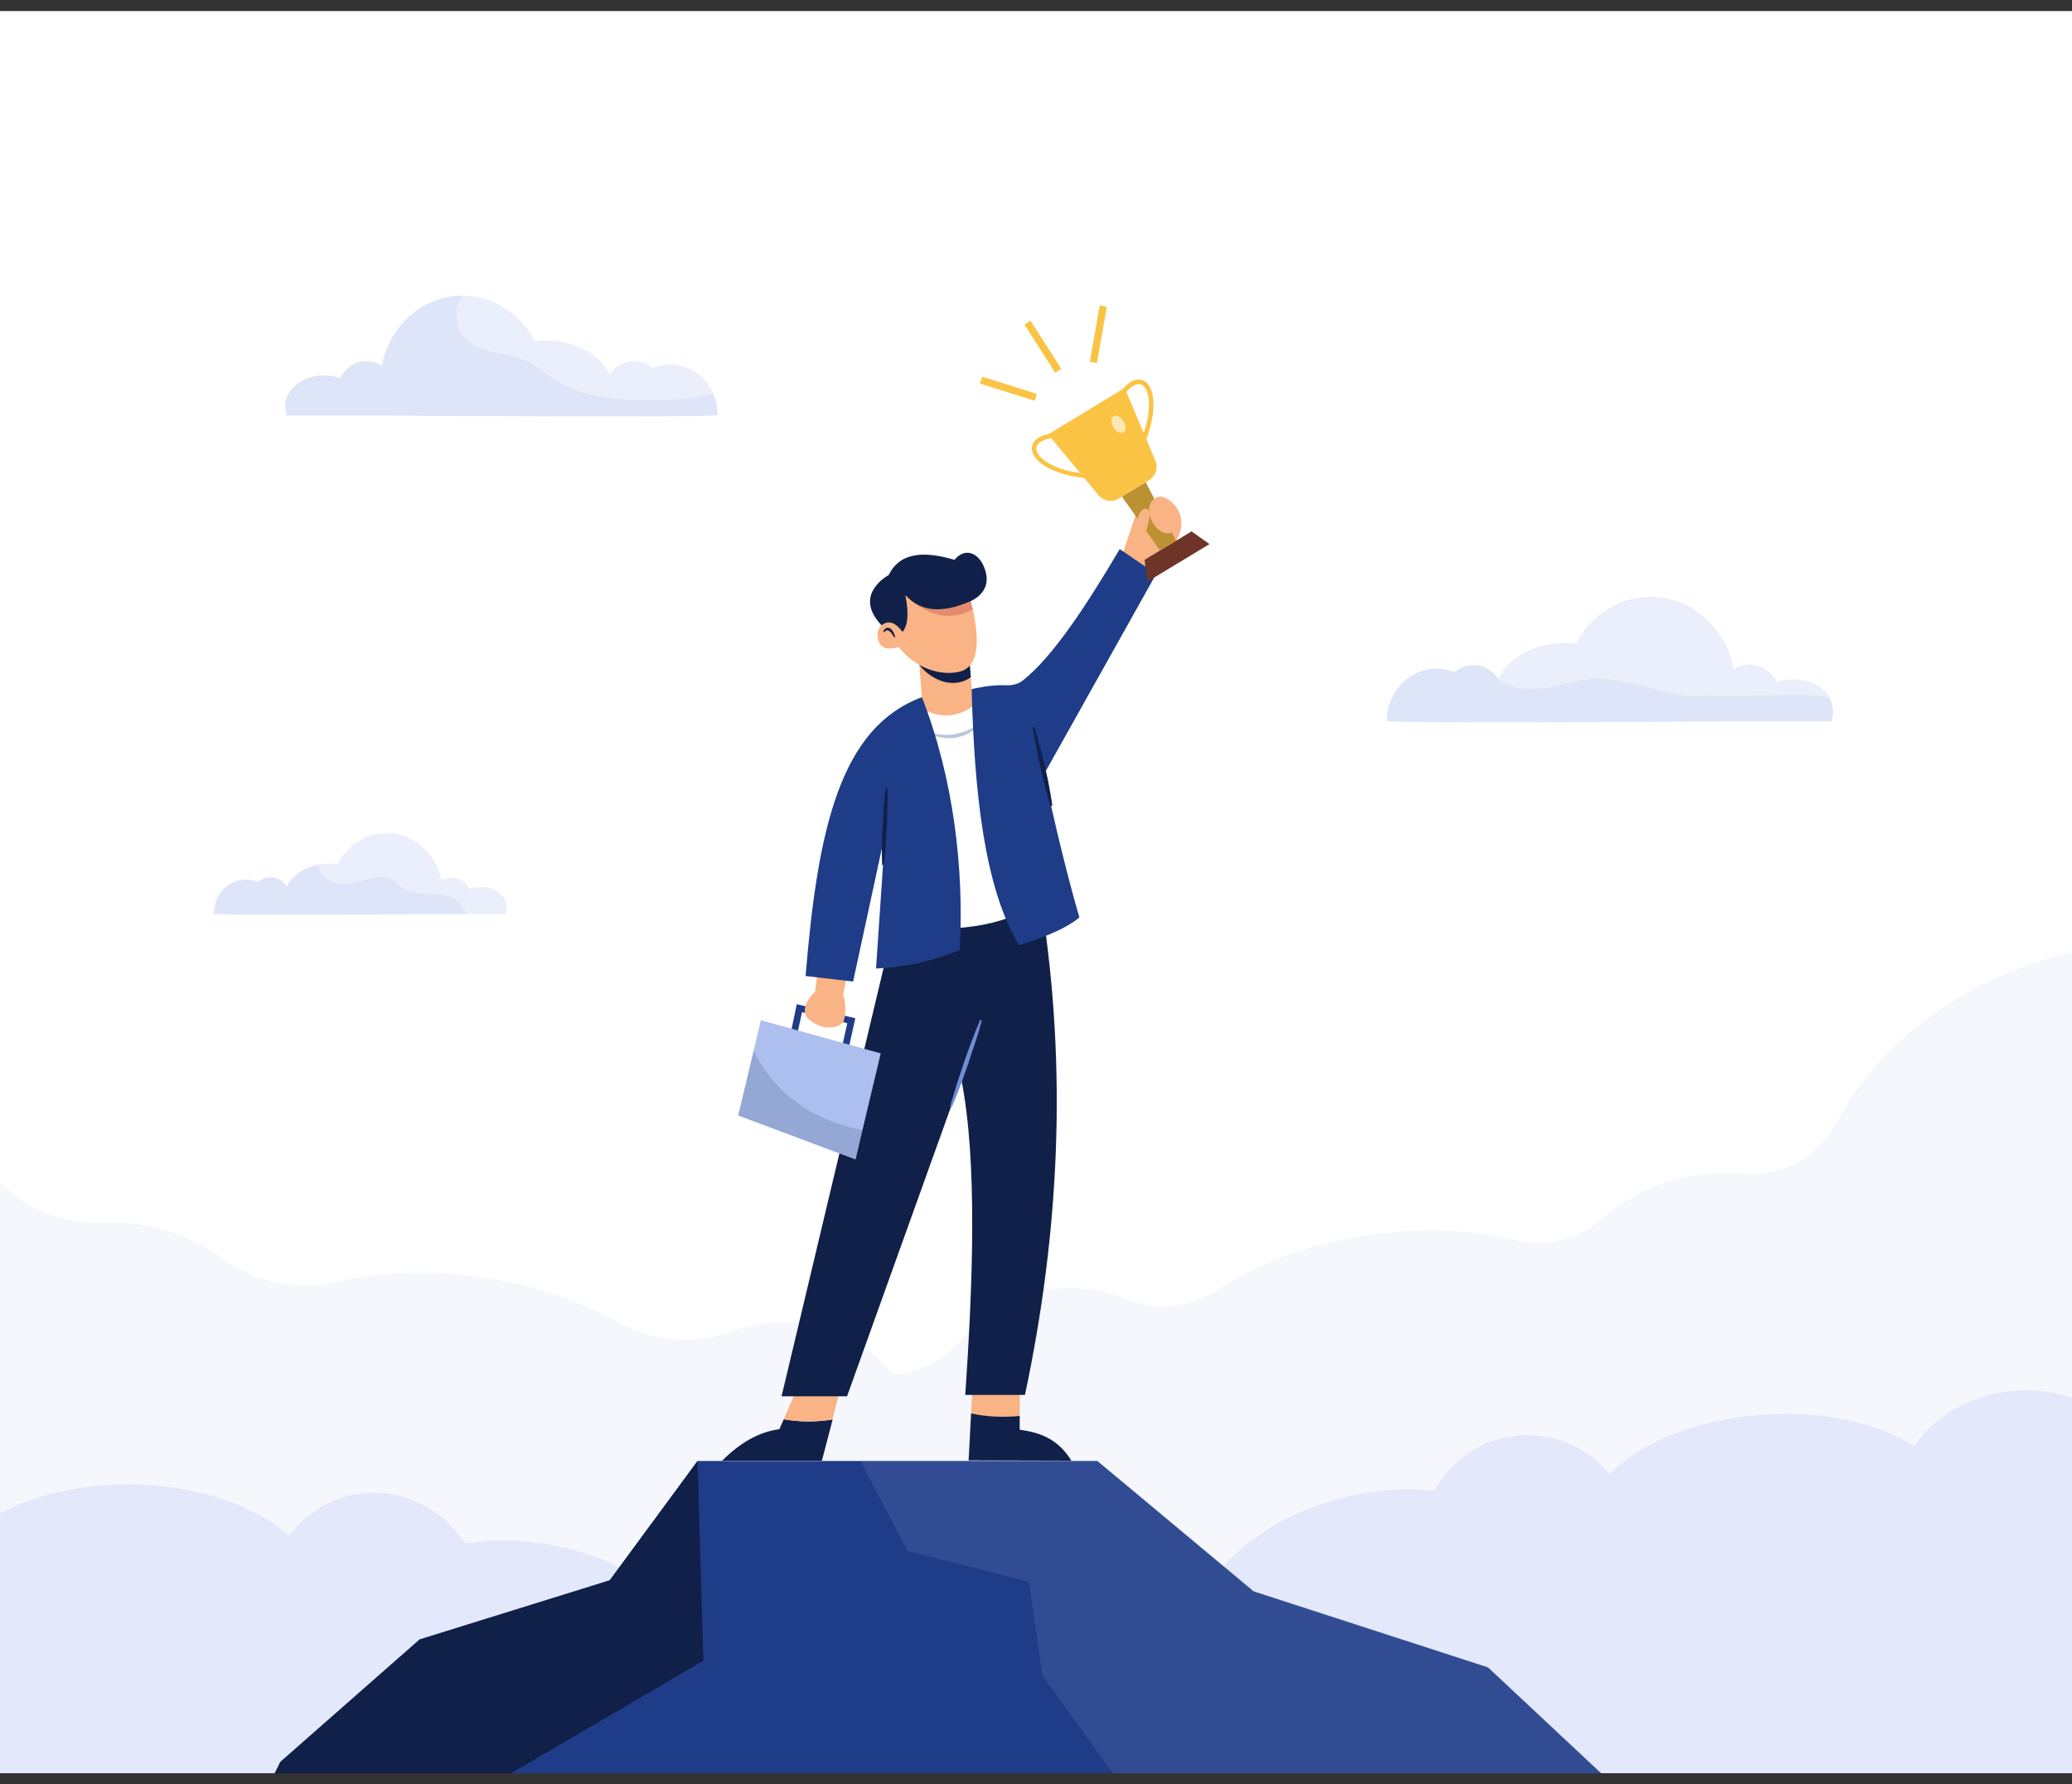 <?xml version="1.0" encoding="utf-8"?>
<!-- Generator: Adobe Illustrator 24.3.0, SVG Export Plug-In . SVG Version: 6.00 Build 0)  -->
<svg version="1.1" id="Layer_1" xmlns="http://www.w3.org/2000/svg" xmlns:xlink="http://www.w3.org/1999/xlink" x="0px" y="0px"
	 viewBox="0 0 750 645.7" style="enable-background:new 0 0 750 645.7;" xml:space="preserve">
<rect x="0" y="0" width="750" height="645.7" fill="#333333" stroke="none"/>
<style type="text/css">
	.st0{clip-path:url(#SVGID_3_);}
	.st1{fill:#FFFFFF;}
	.st2{clip-path:url(#SVGID_5_);}
	.st3{opacity:0.3;fill:#DEE5F8;enable-background:new    ;}
	.st4{opacity:0.8;fill:#DEE5F8;enable-background:new    ;}
	.st5{clip-path:url(#SVGID_7_);}
	.st6{fill:#DEE5F8;}
	.st7{opacity:0.4;fill:#FFFFFF;enable-background:new    ;}
	.st8{clip-path:url(#SVGID_9_);}
	.st9{fill:#1F3C88;}
	.st10{opacity:0.1;fill:#DEE5F8;enable-background:new    ;}
	.st11{fill:#102048;}
	.st12{fill:#F9B384;}
	.st13{opacity:0.3;}
	.st14{fill:#E28B6D;}
	.st15{fill:#ACBFEE;}
	.st16{fill:#6F3428;}
	.st17{fill:#BB9132;}
	.st18{fill:#FBC343;}
	.st19{opacity:0.6;fill:#FFFFFF;enable-background:new    ;}
	.st20{opacity:0.15;fill:#102048;enable-background:new    ;}
	.st21{fill:#708CD5;}
</style>
<g>
	<defs>
		<rect id="SVGID_2_" width="750" height="645.7"/>
	</defs>
	<clipPath id="SVGID_3_">
		<use xlink:href="#SVGID_2_"  style="overflow:visible;"/>
	</clipPath>
	<g class="st0">
		<g>
			<rect id="SVGID_1_" x="-134.8" y="4" class="st1" width="956.5" height="637.7"/>
		</g>
		<g>
			<defs>
				<rect id="SVGID_4_" x="-134.8" y="4" width="956.5" height="637.7"/>
			</defs>
			<clipPath id="SVGID_5_">
				<use xlink:href="#SVGID_4_"  style="overflow:visible;"/>
			</clipPath>
			<g class="st2">
				<path class="st3" d="M873.7,511.9c-1.4-9.4,1.1-19,6.9-26.6c14.5-19,21.5-41.6,18.2-64.6c-7.8-53.3-68.5-88.5-135.5-78.7
					c-45,6.6-81.4,31.8-98.2,63.7c-6.6,12.6-19.9,20.2-34.1,19c-5.3-0.4-10.7-0.3-16.2,0.5c-13.6,2-25.7,7.7-34.8,15.8
					c-8.7,7.7-20.7,10.5-31.9,7.7c-15.4-3.8-33.6-4.6-52.6-1.8c-21.4,3.1-40.4,10.3-54.7,19.8c-10,6.6-22.5,8.1-33.5,3.4
					c-8.3-3.5-17.6-4.9-27.1-3.5c-12.7,1.8-23.6,8.3-31.4,17.5c-6,7.1-14.3,12-23.6,13.1c-0.4,0.1-0.9,0.1-1.4,0.2
					c-1-0.9-2-1.8-2.9-2.8c-8.1-8.5-19-14.3-31.4-15.8c-8.5-1-16.8,0.1-24.4,3c-13.7,5.2-29,3.6-41.8-3.6
					c-14.4-8.1-32.5-14-52.5-16.4c-17.6-2.1-34.4-1.2-49,2.1c-14.1,3.2-29.1,0.4-40.7-8.2c-9.2-6.8-20.5-11.4-33.1-12.9
					c-3.8-0.4-7.6-0.6-11.4-0.4c-17.7,0.7-34.1-8.3-43.6-23.2c-19.1-29.8-55.5-52.3-99.3-57.5c-69-8.2-130.1,29.6-136.6,84.4
					c-2.6,22.3,4.2,44,17.9,62.5c7.6,10.2,11.2,22.8,9.7,35.4l-8.9,74.9c-3.2,26.9,16,51.3,42.9,54.5l504.1,59.8
					c18,2.1,35-5.8,45.1-19.4l489.1-71.4c19.4-2.8,32.8-20.8,30-40.2L873.7,511.9z"/>
				<g>
					<path class="st4" d="M944.7,518.1c-2.5-40.7-45.9-71.2-97.1-68.1c-43.4,2.6-78.4,28.5-86.6,61.1c-8.4-5.5-19.2-8.5-30.7-7.9
						c-16.1,1-29.8,8.9-37.4,20.1c-13.1-8.2-32.6-12.8-54-11.4c-24,1.4-44.7,9.9-56.3,21.5c-7.7-9.2-19.3-14.8-32-14
						c-13.6,0.8-25.2,8.7-31.5,20.1c-10.7-1.2-22.7-0.4-35,3c-34.1,9.4-56.9,34.6-50.9,56.2c4,14.6,20.2,23.8,40.8,25.4l5,83.7
						l446.8-26.8l-6.5-107.8C936,558.6,946,539,944.7,518.1z"/>
					<path class="st4" d="M-258,558.8c0.4-40.7,42.3-73.4,93.6-72.9c43.5,0.4,79.7,24.5,89.6,56.7c8.2-6,18.7-9.5,30.3-9.4
						c16.1,0.2,30.2,7.4,38.4,18.2c12.7-8.8,31.9-14.4,53.4-14.2c24,0.2,45.1,7.6,57.3,18.6c7.2-9.6,18.6-15.7,31.2-15.6
						c13.6,0.1,25.6,7.5,32.5,18.4c10.6-1.8,22.7-1.5,35.1,1.3c34.6,7.7,58.6,31.7,53.7,53.6c-3.3,14.8-19,24.8-39.4,27.4l-0.8,83.9
						l-447.6-4.3l1.1-108C-247.3,598.8-258.2,579.8-258,558.8z"/>
				</g>
			</g>
		</g>
		<g>
			<defs>
				<rect id="SVGID_6_" x="-134.8" y="4" width="956.5" height="637.7"/>
			</defs>
			<clipPath id="SVGID_7_">
				<use xlink:href="#SVGID_6_"  style="overflow:visible;"/>
			</clipPath>
			<g class="st5">
				<g>
					<g>
						<path class="st6" d="M663.5,257.7c0,1.2-0.2,2.4-0.6,3.4h-37.1c0,0,0-0.1-0.1-0.1c0,0,0,0.1,0,0.1c0,0-1,0-2.8,0
							c-18.4,0.1-120.9,0.7-120.9-0.2c0-10.5,8-18.9,17.9-18.9c2.3,0,4.5,0.4,6.5,1.3c1.9-1.6,4.3-2.6,6.9-2.6c3.8,0,7.1,2,9.1,5
							c0-0.1,0.1-0.1,0.1-0.2c1.9-4.1,5.6-7.5,10.5-9.8c3.9-1.8,8.4-2.9,13.3-2.9c1.4,0,2.8,0.1,4.1,0.3c5.2-10.1,15.3-17,27-17
							c14.9,0,27.4,11.3,30.1,26.2c1.7-1.1,3.6-1.7,5.8-1.7c4.2,0,7.9,2.6,9.8,6.3c1.8-0.7,3.9-1,6-1c5.8,0,10.7,2.7,13.1,6.6
							C663,254.1,663.5,255.8,663.5,257.7z"/>
					</g>
					<path class="st7" d="M662,252.6c-4.7-1.3-9.8-1.2-14.7-1.1c-11,0.1-22.1,0.3-33.1,0.4c-13.2,0.2-25-7.4-38.5-6.2
						c-6.5,0.6-13.1,3.3-19.3,3.6c-4.9,0.3-10.9-0.6-14-3.6c1.9-4.1,5.6-7.5,10.5-9.8c3.9-1.8,8.4-2.9,13.3-2.9
						c1.4,0,2.8,0.1,4.1,0.3c5.2-10.1,15.3-17,27-17c14.9,0,27.4,11.3,30.1,26.2c1.7-1.1,3.6-1.7,5.8-1.7c4.2,0,7.9,2.6,9.8,6.3
						c1.8-0.7,3.9-1,6-1C654.7,246,659.6,248.7,662,252.6z"/>
				</g>
				<g>
					<path class="st6" d="M183.4,328.5c0,0.8-0.2,1.6-0.4,2.3h-24.3c0,0,0,0-0.1-0.1c0,0,0,0,0,0.1c0,0-81.2,0.5-81.2-0.1
						c0-6.9,5.2-12.4,11.7-12.4c1.5,0,3,0.3,4.3,0.9c1.2-1.1,2.8-1.7,4.5-1.7c2.5,0,4.7,1.3,6,3.3c1.8-3.9,6-6.9,11.3-7.9
						c1.4-0.3,2.8-0.4,4.3-0.4c0.9,0,1.8,0.1,2.7,0.2c3.4-6.6,10.1-11.2,17.7-11.2c9.8,0,17.9,7.4,19.8,17.2
						c1.1-0.7,2.4-1.1,3.8-1.1c2.8,0,5.2,1.7,6.4,4.1c1.2-0.4,2.6-0.7,4-0.7C179.1,320.8,183.4,324.2,183.4,328.5z"/>
					<path class="st7" d="M183.4,328.5c0,0.8-0.2,1.6-0.4,2.3h-14.1c-0.9-1.3-1.5-2.9-2.6-4.1c-4.8-5.5-14.9-1.1-20.7-5.5
						c-1.1-0.8-1.9-1.8-3-2.6c-3.4-2.2-7.9-0.8-11.8,0.2c-4,1.1-8.5,1.7-12.1-0.4c-1.9-1.1-3.4-3.4-3.6-5.6c1.4-0.3,2.8-0.4,4.3-0.4
						c0.9,0,1.8,0.1,2.7,0.2c3.4-6.6,10.1-11.2,17.7-11.2c9.8,0,17.9,7.4,19.8,17.2c1.1-0.7,2.4-1.1,3.8-1.1c2.8,0,5.2,1.7,6.4,4.1
						c1.2-0.4,2.6-0.7,4-0.7C179.1,320.8,183.4,324.2,183.4,328.5z"/>
				</g>
				<g>
					<path class="st6" d="M259.8,150.2c0,1-119.9,0.2-119.9,0.2c0,0,0,0,0-0.1c0,0-0.1,0-0.1,0.1h-36c-0.4-1.1-0.6-2.2-0.6-3.3
						c0-6.2,6.3-11.3,14.1-11.3c2.1,0,4,0.4,5.8,1c1.8-3.6,5.4-6.1,9.5-6.1c2,0,4,0.6,5.6,1.7c2.7-14.5,14.8-25.4,29.2-25.4
						c0.1,0,0.2,0,0.3,0c11.2,0.1,20.9,6.8,25.9,16.5c1.3-0.2,2.6-0.3,4-0.3c10.7,0,19.8,5.2,23.1,12.4c1.9-2.9,5.2-4.9,8.8-4.9
						c2.5,0,4.8,0.9,6.7,2.5c1.9-0.8,4.1-1.3,6.3-1.3c6.9,0,12.9,4.3,15.7,10.5C259.2,144.8,259.8,147.4,259.8,150.2z"/>
					<path class="st7" d="M258.1,142.4c-5.4,1.8-11.5,2-17.2,2.2c-13.5,0.3-27.8,0.4-39.3-6.7c-4-2.5-7.5-5.7-11.8-7.6
						c-7.2-3.1-16.4-2.3-21.6-8c-3.4-3.7-4-9.7-1.4-14.1c0.3-0.4,0.6-0.9,1-1.3c11.2,0.1,20.9,6.8,25.9,16.5c1.3-0.2,2.6-0.3,4-0.3
						c10.7,0,19.8,5.2,23.1,12.4c1.9-2.9,5.2-4.9,8.8-4.9c2.5,0,4.8,0.9,6.7,2.5c1.9-0.8,4.1-1.3,6.3-1.3
						C249.4,131.9,255.4,136.2,258.1,142.4z"/>
				</g>
			</g>
		</g>
		<g>
			<defs>
				<rect id="SVGID_8_" x="-134.8" y="4" width="956.5" height="637.7"/>
			</defs>
			<clipPath id="SVGID_9_">
				<use xlink:href="#SVGID_8_"  style="overflow:visible;"/>
			</clipPath>
			<g class="st8">
				<g>
					<polygon class="st9" points="644.1,732.4 162.9,734.8 52.6,735.4 101.5,637.6 151.9,593.3 220.7,571.9 252.5,528.7 
						397.2,528.7 453.8,575.9 538.6,603.4 588.2,649.8 589.3,651.6 642.6,730.2 					"/>
					<polygon class="st10" points="642.6,730.2 605.7,726.2 519.1,669.2 410.9,652.9 377.3,606.3 372.5,572.4 328.5,561.3 
						311.5,528.7 397.2,528.7 453.8,575.9 538.6,603.4 588.2,649.8 589.3,651.6 					"/>
					<polygon class="st11" points="254.6,601 183.3,642.7 162.9,734.8 52.6,735.4 101.5,637.6 151.9,593.3 220.7,571.9 252.5,528.7 
											"/>
				</g>
				<g>
					<g>
						<path class="st12" d="M369.1,512.5l0.1-11.9l-17.2,1.2l-0.5,9.8C357,512.8,363.3,513,369.1,512.5z"/>
						<path class="st11" d="M387.8,528.6c-4.7-7.7-11.1-10.2-18.7-11.2l0-5c-5.9,0.6-12.1,0.3-17.6-0.9l-0.9,17L387.8,528.6
							L387.8,528.6z"/>
					</g>
					<g>
						<path class="st11" d="M283.7,513.6l-1.6,3.6c-7.6,1-14.4,5.1-20.7,11.4h36.1l3.9-14.9C295.2,514.7,289.3,514.6,283.7,513.6z"
							/>
						<path class="st12" d="M301.3,513.6l3.1-11.9l-15.2-0.8l-5.5,12.7C289.3,514.6,295.2,514.7,301.3,513.6z"/>
					</g>
					<path class="st11" d="M377.1,327.8c9.1,59,6.5,117.7-6.1,177h-21.6c2.6-38.5,4.6-84.2-1.5-114.5l-41.3,115h-23.7l39-163.7
						l13.4-26.3l31.4-3.8L377.1,327.8z"/>
					<path class="st12" d="M405.9,201.9l5.8-17.5l15.8,3.7c1.2,5.8-5.9,14.7-11.2,21.4L405.9,201.9z"/>
					<polygon class="st12" points="352.8,264.2 334.6,264.5 332.8,240.7 332.6,237.8 350.9,237.7 351.5,246.7 					"/>
					<path class="st11" d="M351.4,245.1c-5.9,4.2-13.7,1.6-18.6-4.4l-0.2-2.8l18.2-0.2L351.4,245.1z"/>
					<path class="st12" d="M347.2,243.1c-9.2,2.1-19.5-3.8-23.5-11.6l-0.5-14.1l5.2-7.3l21.9,1.9c-0.1,0-0.1,0.3,0,0.9
						c0.3,1.4,1.1,4.3,1.9,7.8C353.9,229.1,355.5,241.2,347.2,243.1z"/>
					<path class="st1" d="M331.7,255.2c0,0,13.6,10.8,25.3-4.6l22.3,74.2c-13.7,9.7-31,13-51.7,10.3L331.7,255.2z"/>
					<g class="st13">
						<path class="st9" d="M334.6,264.5c1.9,0.7,3.8,1.1,5.7,1.3c1.9,0.2,3.8,0.2,5.7-0.2c1.8-0.4,3.7-1,5.4-1.9
							c0.9-0.4,1.7-1,2.5-1.5c0.8-0.5,1.6-1.2,2.4-1.8c-0.6,0.8-1.3,1.6-2,2.3c-0.8,0.6-1.5,1.4-2.4,1.9c-1.7,1.2-3.7,1.9-5.7,2.3
							C342.3,267.6,337.9,266.7,334.6,264.5z"/>
					</g>
					<path class="st9" d="M405.3,198.7c-12.2,20.7-24.2,38.9-35,47.5c-1.6,1.3-3.6,1.8-5.7,1.8c-4-0.2-8.3,0.3-12.9,1.4
						c1,37.1,4.5,71.5,17.1,92.6c7.6-2.2,16.8-5.7,21.9-10c-4.1-14.1-9.1-34.3-12.7-52l40.5-72.3L405.3,198.7z"/>
					<path class="st14" d="M352,220.5c-13.9,7.9-25.5-6.5-25.5-6.5l23.7-1.2C350.4,214.1,351.2,217,352,220.5z"/>
					<path class="st11" d="M326.7,228.7c1.7-2.2,2.5-5.9,1-13.4c5.1,5.7,12.6,7.1,23.7,2.2c0,0,7.2-2.8,5.5-10.1
						c-1.5-6.6-7-10.1-11.4-4.8c-9.8-2.9-19.5-3.4-23.8,5.5c0,0-13.8,7.2-2,18.8L326.7,228.7z"/>
					<g>
						<polygon class="st9" points="306.6,382 304.2,381.4 306.7,370.3 290.3,366.3 288.1,376.5 285.8,375.9 288.4,363.4 
							309.6,368.5 						"/>
					</g>
					<path class="st12" d="M296.9,346.9c-0.4,0.6-1.9,12-1.9,12s-6.6,6.2-2.2,10c4.5,3.8,9.9,3.7,12.5,0.9c0.9-2.8,1-6-0.1-9.9
						l2.6-12.7L296.9,346.9z"/>
					<polygon class="st15" points="318.8,381.2 312.2,408.9 309.7,419.6 267.2,403.7 272.8,380.3 275.4,369.2 					"/>
					<g>
						<polygon class="st16" points="437.8,196.9 415.3,210.5 414.3,202.6 431.3,192.3 						"/>
						<polygon class="st17" points="425.7,195.7 419.9,199.2 406.1,179.7 414.7,174.5 						"/>
						<path class="st18" d="M415.9,173.8l-10.9,6.6c-2.4,1.5-5.6,1-7.4-1.2l-18.2-22l27.7-16.8l11.1,26.3
							C419.3,169.3,418.3,172.3,415.9,173.8z"/>
						<g>
							<path class="st18" d="M414.5,159.9l-1.5-0.6c4.2-10,3.4-18.2,0.4-20c-1.6-0.9-3.8,0.2-6.1,3l-1.3-1c4-5.1,7-4.1,8.2-3.4
								C418,140,419.1,148.9,414.5,159.9z"/>
						</g>
						<g>
							<path class="st18" d="M392.9,173c-11.9-1.1-19.2-6.1-19.4-10.5c-0.1-1.3,0.5-4.5,6.8-5.6l0.3,1.6c-3.6,0.7-5.6,2.1-5.5,4
								c0.2,3.5,7.1,8,17.9,8.9L392.9,173z"/>
						</g>
						<path class="st19" d="M403,154.6c-1-1.7-0.9-3.5,0.1-4c1-0.6,2.6,0.3,3.6,1.9c1,1.7,0.9,3.5-0.1,4
							C405.5,157.1,403.9,156.2,403,154.6z"/>
					</g>
					<path class="st12" d="M427.5,187.7c0.4,2.8-1.4,5.3-5.1,5.3c-2.4,0-5.6-3.2-6.3-7c-0.6-3.2,0.6-5.2,2.9-6.1
						C421.2,178.9,426.7,182.4,427.5,187.7z"/>
					<g>
						<g>
							
								<rect x="363.9" y="130.5" transform="matrix(0.3 -0.954 0.954 0.3 121.1 446.828)" class="st18" width="2.6" height="20.7"/>
						</g>
						<g>
							
								<rect x="387.1" y="119.8" transform="matrix(0.174 -0.985 0.985 0.174 209.123 491.378)" class="st18" width="20.7" height="2.6"/>
						</g>
						<g>
							
								<rect x="376.3" y="115.1" transform="matrix(0.842 -0.539 0.539 0.842 -8.067 223.367)" class="st18" width="2.6" height="20.7"/>
						</g>
					</g>
					<path class="st9" d="M320.4,301.5l-3.3,49c18.1-0.8,30.3-6.8,30.3-6.8c1.6-29.2-2.2-62-13.7-91.4
						c-29.4,10.9-37.7,47.1-42.1,100.9l17.2,2L320.4,301.5z"/>
					<path class="st12" d="M327,233.6c-5.5,2-9.1,1.5-9.4-3.8c-0.2-3,3-5.5,5.7-4.2c1.2,0.5,2.3,1.6,3.4,3.1L327,233.6z"/>
					<path class="st20" d="M312.2,408.9l-2.5,10.7l-42.5-16l5.6-23.4C278,391.1,289.1,404.5,312.2,408.9z"/>
					<path class="st11" d="M374.4,263.1c0.7,2.3,1.4,4.7,2,7c0.6,2.4,1.2,4.7,1.8,7.1c0.5,2.4,1.1,4.8,1.5,7.1
						c0.4,2.4,0.9,4.8,1.2,7.2l-0.6,0.1c-0.8-2.3-1.4-4.7-2-7c-0.6-2.4-1.2-4.7-1.7-7.1c-0.5-2.4-1.1-4.8-1.5-7.1
						c-0.5-2.4-0.9-4.8-1.3-7.2L374.4,263.1z"/>
					<path class="st11" d="M321.2,285c0.1,2.4,0.1,4.7,0,7c0,2.4-0.1,4.7-0.2,7c-0.1,2.4-0.3,4.7-0.4,7c-0.2,2.3-0.4,4.7-0.7,7
						l-0.6,0c-0.1-2.4-0.1-4.7-0.1-7c0-2.4,0.1-4.7,0.3-7s0.3-4.7,0.4-7c0.2-2.3,0.4-4.7,0.7-7L321.2,285z"/>
					<path class="st21" d="M343.9,400.5c0.7-2.7,1.6-5.3,2.4-8s1.8-5.3,2.6-7.9c0.9-2.6,1.8-5.2,2.8-7.8c1-2.6,2-5.2,3.1-7.7
						l0.6,0.2c-0.7,2.7-1.5,5.3-2.4,8c-0.9,2.6-1.8,5.3-2.6,7.9c-1,2.6-1.8,5.2-2.8,7.8c-1,2.6-2,5.2-3.1,7.7L343.9,400.5z"/>
					<path class="st11" d="M323.7,230.7c-0.3-0.4-0.5-0.8-0.8-1.2s-0.5-0.8-0.9-1c-0.3-0.3-0.6-0.4-0.9-0.4c-0.4,0-0.7,0.4-1.1,0.7
						l-0.3-0.2c0.2-0.5,0.4-1,1.1-1.3c0.7-0.3,1.4,0,1.8,0.4c0.8,0.8,1.2,1.8,1.4,2.8L323.7,230.7z"/>
					<path class="st12" d="M415.8,188.6c0.6-2.2,0.3-4.3-0.7-4.5c-1-0.3-2.5,0.8-3.1,3c-0.6,2.2-1.3,5.5,0.3,6.2
						C415,194.5,415.2,190.8,415.8,188.6z"/>
				</g>
			</g>
		</g>
	</g>
</g>
</svg>
